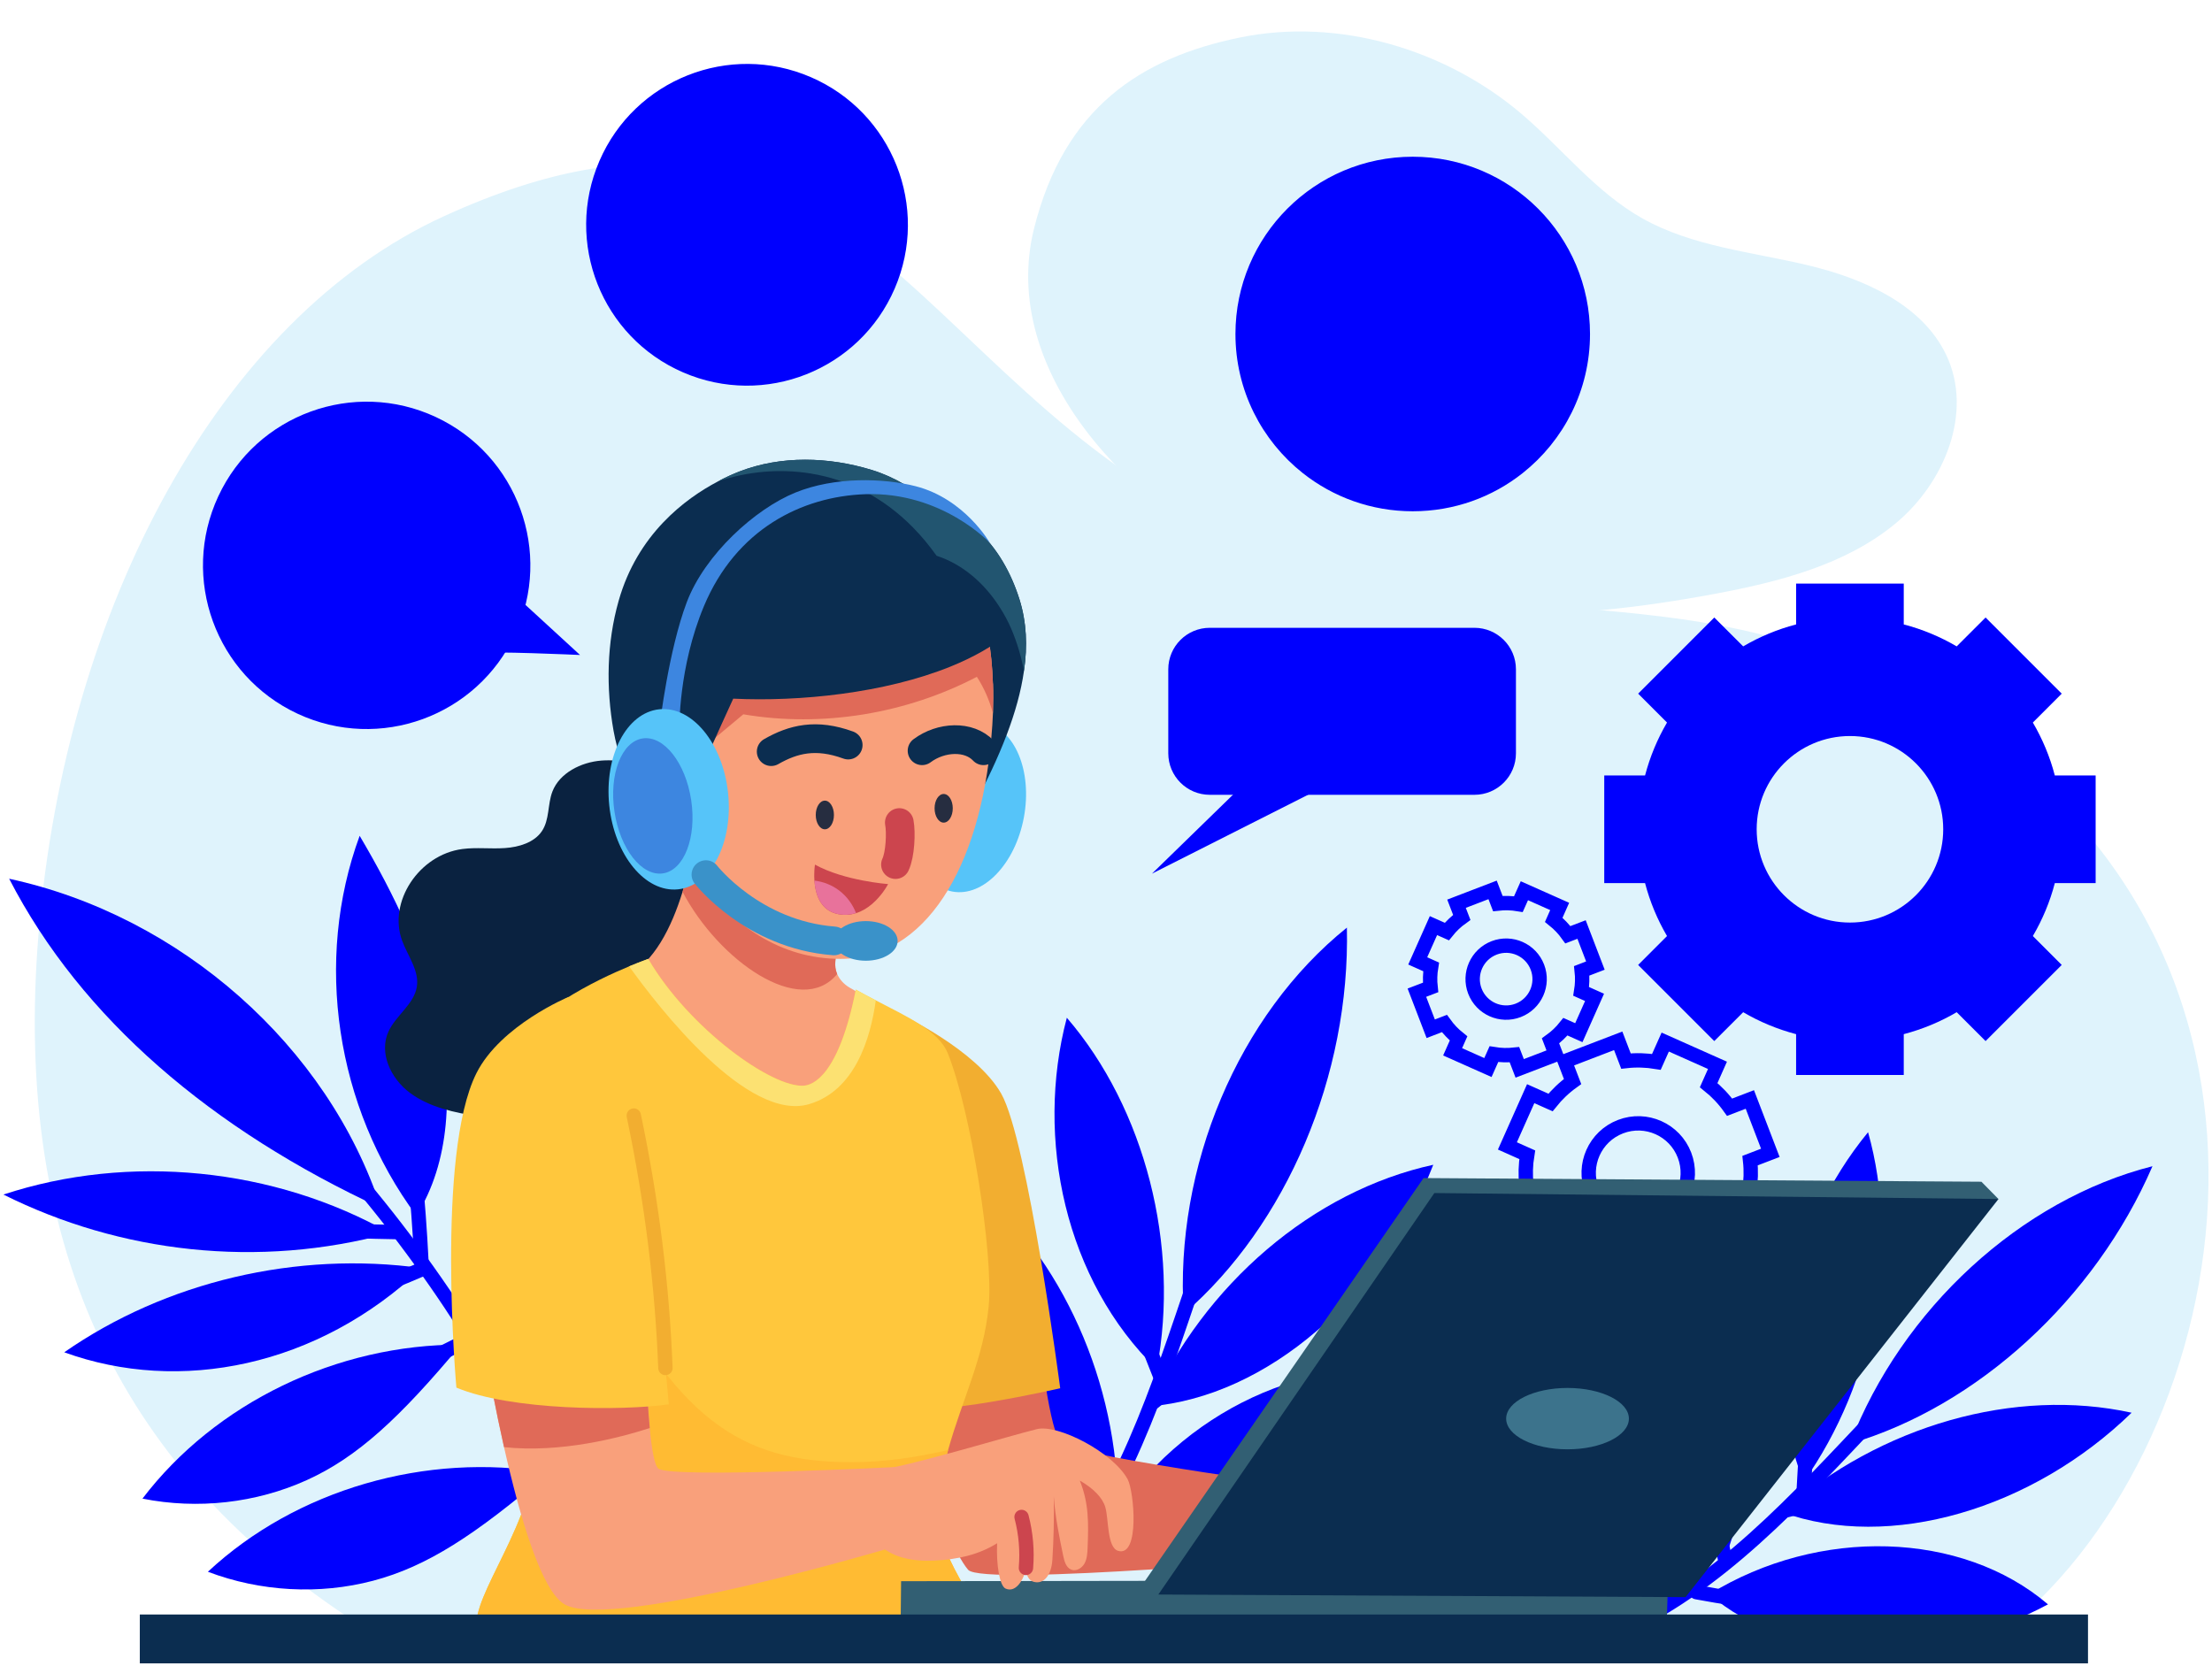 <svg width="154" height="116" viewBox="0 0 154 116" fill="none" xmlns="http://www.w3.org/2000/svg">
<path d="M139.102 113.893C155.438 101.471 162.714 67.026 136.188 50.136C118.627 38.956 107.705 45.334 87.949 37.938C63.831 28.911 60.236 1.639 30.9 15.058C15.358 22.165 4.584 42.196 2.688 64.962C0.831 87.257 8.732 102.555 24.88 113.022C62.799 114.636 100.794 114.343 139.102 113.893Z" fill="#DFF3FC"/>
<path d="M71.989 15.918C69.522 25.825 78.685 35.632 88.338 39.698C97.992 43.768 109.062 43.283 119.404 41.343C123.866 40.507 128.453 39.33 131.92 36.485C135.387 33.64 137.396 28.701 135.496 24.71C133.82 21.191 129.738 19.388 125.846 18.463C121.955 17.538 117.822 17.159 114.355 15.212C111.068 13.365 108.736 10.307 105.877 7.885C100.594 3.417 93.174 1.201 86.306 2.615C79.435 4.029 74.087 7.496 71.989 15.918Z" fill="#DFF3FC"/>
<path d="M145.899 61.486V53.991H143.057C142.715 52.68 142.195 51.445 141.528 50.306L143.538 48.294L138.237 42.993L136.225 45.003C135.087 44.336 133.851 43.816 132.54 43.475V40.633H125.045V43.475C123.735 43.816 122.499 44.336 121.361 45.003L119.348 42.993L114.048 48.294L116.058 50.306C115.391 51.444 114.874 52.68 114.529 53.991H111.688V61.486H114.529C114.874 62.796 115.391 64.032 116.058 65.17L114.048 67.183L119.348 72.483L121.361 70.473C122.499 71.14 123.735 71.657 125.045 72.002V74.844H132.54V72.002C133.851 71.657 135.086 71.14 136.225 70.473L138.237 72.483L143.538 67.183L141.528 65.17C142.195 64.032 142.715 62.796 143.057 61.486H145.899ZM128.795 64.232C125.208 64.232 122.3 61.323 122.3 57.736C122.3 54.153 125.208 51.245 128.795 51.245C132.379 51.245 135.287 54.153 135.287 57.736C135.287 61.324 132.379 64.232 128.795 64.232Z" fill="#0000FE"/>
<path d="M123.251 80.265L121.825 76.548L120.416 77.089C119.997 76.504 119.504 75.99 118.957 75.553L119.571 74.172L115.934 72.552L115.318 73.931C114.627 73.817 113.915 73.794 113.2 73.874L112.66 72.465L108.943 73.891L109.483 75.3C108.899 75.719 108.385 76.212 107.947 76.759L106.567 76.145L104.946 79.782L106.326 80.398C106.212 81.089 106.191 81.8 106.269 82.516L104.859 83.056L106.285 86.773L107.695 86.232C108.115 86.817 108.606 87.331 109.154 87.769L108.54 89.149L112.177 90.769L112.792 89.39C113.483 89.504 114.195 89.525 114.91 89.447L115.451 90.856L119.168 89.431L118.627 88.021C119.211 87.601 119.726 87.11 120.163 86.562L121.544 87.176L123.164 83.539L121.785 82.924C121.899 82.232 121.921 81.521 121.842 80.806L123.251 80.265ZM115.292 84.881C113.513 85.564 111.517 84.675 110.834 82.896C110.152 81.118 111.041 79.123 112.821 78.441C114.598 77.759 116.593 78.648 117.275 80.425C117.958 82.204 117.069 84.199 115.292 84.881Z" stroke="#0000FE" stroke-miterlimit="10"/>
<path d="M111.072 67.227L110.109 64.716L109.156 65.081C108.874 64.686 108.54 64.339 108.171 64.043L108.585 63.11L106.128 62.016L105.711 62.948C105.244 62.871 104.763 62.855 104.28 62.909L103.915 61.957L101.403 62.921L101.769 63.873C101.373 64.156 101.026 64.489 100.731 64.858L99.798 64.444L98.703 66.901L99.635 67.318C99.558 67.785 99.544 68.265 99.597 68.749L98.644 69.114L99.608 71.626L100.56 71.26C100.844 71.655 101.176 72.002 101.546 72.298L101.132 73.231L103.589 74.326L104.005 73.394C104.473 73.471 104.953 73.485 105.436 73.432L105.802 74.384L108.313 73.421L107.948 72.469C108.343 72.185 108.69 71.853 108.986 71.483L109.919 71.898L111.013 69.44L110.081 69.024C110.158 68.557 110.174 68.076 110.12 67.593L111.072 67.227ZM105.694 70.346C104.492 70.807 103.144 70.207 102.682 69.005C102.222 67.804 102.822 66.456 104.024 65.994C105.225 65.534 106.573 66.134 107.034 67.335C107.496 68.537 106.895 69.885 105.694 70.346Z" stroke="#0000FE" stroke-miterlimit="10"/>
<path d="M110.197 23.254C110.197 27.02 108.437 30.378 105.698 32.547C103.681 34.147 101.132 35.096 98.354 35.096C95.584 35.096 93.034 34.147 91.011 32.547C88.269 30.378 86.512 27.02 86.512 23.254C86.512 16.714 91.814 11.412 98.354 11.412C104.894 11.412 110.197 16.714 110.197 23.254Z" fill="#0000FE" stroke="#0000FE" stroke-miterlimit="10"/>
<path d="M81.336 52.447V46.599C81.336 45.003 82.629 43.71 84.225 43.71H102.65C104.246 43.71 105.54 45.003 105.54 46.599V52.447C105.54 54.044 104.246 55.337 102.65 55.337H84.229C82.633 55.34 81.336 54.044 81.336 52.447Z" fill="#0000FE"/>
<path d="M89.116 52.141L80.199 60.827L94.651 53.524" fill="#0000FE"/>
<path d="M35.858 44.169C38.513 38.464 36.04 31.687 30.335 29.032C24.629 26.377 17.852 28.85 15.197 34.556C12.543 40.261 15.016 47.038 20.721 49.693C26.426 52.347 33.203 49.874 35.858 44.169Z" fill="#0000FE"/>
<path d="M21.391 45.946L21.258 44.195L22.708 43.204L24.291 43.964L24.424 45.715L22.974 46.706L21.391 45.946Z" fill="#0000FE"/>
<path d="M26.84 34.595L26.935 32.368L28.613 30.902L30.196 31.662L30.101 33.888L28.423 35.355L26.84 34.595Z" fill="#0000FE"/>
<path d="M33.438 45.492C33.844 45.304 40.382 45.602 40.382 45.602L35.669 41.276L33.438 45.492Z" fill="#0000FE"/>
<path d="M62.286 20.097C64.742 14.421 62.13 7.829 56.454 5.373C50.778 2.918 44.186 5.529 41.731 11.206C39.276 16.882 41.887 23.474 47.563 25.929C53.239 28.384 59.831 25.773 62.286 20.097Z" fill="#0000FE"/>
<path d="M82.412 91.478C81.749 81.24 86.228 70.645 93.771 64.584C94.005 74.873 89.571 85.286 82.412 91.478Z" fill="#0000FE"/>
<path d="M92.539 67.339C89.361 73.263 86.612 79.462 84.328 85.857C81.552 93.621 79.367 101.87 74.613 108.378" stroke="#0000FE" stroke-miterlimit="10" stroke-linecap="round"/>
<path d="M80.031 97.918C83.85 89.376 91.428 82.922 99.784 81.096C96.227 90.25 88.225 97.233 80.031 97.918Z" fill="#0000FE"/>
<path d="M97.734 82.978C92.027 88 86.224 92.881 80.324 97.618" stroke="#0000FE" stroke-miterlimit="10" stroke-linecap="round"/>
<path d="M77.777 105.358C82.879 97.739 92.291 93.762 100.079 95.936C94.351 103.459 84.919 107.446 77.777 105.358Z" fill="#0000FE"/>
<path d="M98.209 96.486C91.522 100.669 84.308 103.759 76.871 105.616" stroke="#0000FE" stroke-miterlimit="10" stroke-linecap="round"/>
<path d="M80.534 95.327C82.165 86.748 79.719 77.185 74.273 70.858C72.041 79.29 74.17 89.169 80.534 95.327Z" fill="#0000FE"/>
<path d="M74.832 73.046C75.905 81.027 77.814 88.502 80.773 95.809" stroke="#0000FE" stroke-miterlimit="10" stroke-linecap="round"/>
<path d="M77.733 102.634C77.038 93.814 72.518 85.53 65.906 80.958C66.288 85.63 67.53 90.133 69.501 94.226C71.768 98.929 75.098 101.911 77.733 102.634Z" fill="#0000FE"/>
<path d="M66.887 82.744C69.487 90.098 73.23 96.916 77.898 102.819" stroke="#0000FE" stroke-miterlimit="10" stroke-linecap="round"/>
<path d="M128.793 100.518C132.402 91.13 140.702 83.514 149.856 81.196C145.845 90.456 137.658 97.921 128.793 100.518Z" fill="#0000FE"/>
<path d="M147.639 83.146C142.403 87.126 137.429 91.526 132.792 96.29C127.157 102.076 121.842 108.53 114.973 112.39" stroke="#0000FE" stroke-miterlimit="10" stroke-linecap="round"/>
<path d="M124.051 105.282C130.927 99.231 140.27 96.576 148.403 98.358C141.509 105.062 131.574 108.017 124.051 105.282Z" fill="#0000FE"/>
<path d="M145.82 99.201C138.716 101.347 131.585 103.325 124.43 105.138" stroke="#0000FE" stroke-miterlimit="10" stroke-linecap="round"/>
<path d="M119.008 110.993C126.641 106.287 136.59 106.586 142.582 111.702C134.436 116.063 124.464 115.764 119.008 110.993Z" fill="#0000FE"/>
<path d="M140.706 111.426C133.083 112.424 125.436 112.231 118.105 110.852" stroke="#0000FE" stroke-miterlimit="10" stroke-linecap="round"/>
<path d="M125.559 103.181C130.516 96.204 132.274 86.686 130.055 78.829C124.623 85.427 122.456 95.097 125.559 103.181Z" fill="#0000FE"/>
<path d="M129.655 81.003C127.329 88.55 125.957 95.988 125.578 103.707" stroke="#0000FE" stroke-miterlimit="10" stroke-linecap="round"/>
<path d="M120.087 108.547C123.086 100.408 122.488 91.182 118.518 84.412C116.942 88.729 116.192 93.246 116.258 97.697C116.33 102.809 118.05 106.827 120.087 108.547Z" fill="#0000FE"/>
<path d="M118.649 86.4C117.934 94.013 118.447 101.616 120.153 108.778" stroke="#0000FE" stroke-miterlimit="10" stroke-linecap="round"/>
<path d="M26.524 84.105C22.845 72.853 12.579 63.761 0.637 61.181C5.658 70.915 14.764 78.662 26.524 84.105Z" fill="#0000FE"/>
<path d="M27.145 85.85C19.087 81.293 8.991 80.288 0.238 83.169C8.356 87.224 17.975 88.354 27.145 85.85Z" fill="#0000FE"/>
<path d="M29.375 88.29C20.666 87.083 11.546 89.23 4.473 94.151C12.493 97.066 22.115 95.175 29.375 88.29Z" fill="#0000FE"/>
<path d="M32.091 93.62C23.467 93.585 14.987 97.683 9.918 104.339C13.756 105.108 17.832 104.648 21.354 103.053C24.875 101.458 27.825 98.737 32.091 93.62Z" fill="#0000FE"/>
<path d="M38.169 102.538C29.665 101.081 20.605 103.716 14.473 109.431C18.133 110.821 22.231 111.044 25.975 110.056C29.72 109.069 33.092 106.876 38.169 102.538Z" fill="#0000FE"/>
<path d="M28.988 84.637C23.372 77.068 21.849 66.869 25.039 58.192C27.475 62.317 29.577 66.679 30.558 71.316C31.539 75.952 31.349 80.896 28.988 84.637Z" fill="#0000FE"/>
<path d="M32.42 91.94C31.09 83.898 33.839 75.376 39.647 69.552C40.315 77.871 37.77 86.347 32.42 91.94Z" fill="#0000FE"/>
<path d="M3.25 63.197C20.341 74.133 33.708 90.432 40.764 108.951" stroke="#0000FE" stroke-miterlimit="10" stroke-linecap="round"/>
<path d="M25.57 62.182C27.649 70.624 28.914 79.242 29.342 87.885" stroke="#0000FE" stroke-miterlimit="10" stroke-linecap="round"/>
<path d="M38.371 72.817C37.69 79.627 35.585 86.283 32.223 92.279" stroke="#0000FE" stroke-miterlimit="10" stroke-linecap="round"/>
<path d="M3.836 83.365C11.672 84.855 19.636 85.663 27.602 85.781" stroke="#0000FE" stroke-miterlimit="10" stroke-linecap="round"/>
<path d="M8.559 93.482C15.784 92.957 22.892 91.206 29.462 88.331" stroke="#0000FE" stroke-miterlimit="10" stroke-linecap="round"/>
<path d="M12.887 103.124C19.553 99.798 26.221 96.469 32.888 93.143" stroke="#0000FE" stroke-miterlimit="10" stroke-linecap="round"/>
<path d="M17.223 108.996C25.927 107.317 28.513 105.312 38.174 102.539" stroke="#0000FE" stroke-miterlimit="10" stroke-linecap="round"/>
<path d="M72.33 93.053C72.33 93.053 73.083 99.957 73.926 100.511C75.433 101.505 92.874 103.803 92.874 103.803L92.302 108.341C92.302 108.341 68.415 110.487 67.4 109.294C65.639 107.223 62.543 97.233 62.543 97.233L72.33 93.053Z" fill="#E06A58"/>
<path d="M60.812 75.279L62.742 70.645C62.742 70.645 67.978 73.105 69.705 76.142C71.552 79.39 73.812 96.655 73.812 96.655C73.812 96.655 64.569 98.784 62.87 97.88C61.17 96.975 60.812 75.279 60.812 75.279Z" fill="#F2AE30"/>
<path d="M46.112 53.772C44.761 53.276 43.33 52.843 41.881 52.953C40.433 53.063 38.954 53.83 38.462 55.103C38.111 56.005 38.273 57.067 37.719 57.879C37.189 58.657 36.136 58.98 35.153 59.045C34.165 59.114 33.171 58.983 32.191 59.111C29.164 59.513 27.003 62.802 27.997 65.495C28.393 66.569 29.205 67.594 29.019 68.712C28.823 69.909 27.567 70.697 27.051 71.808C26.367 73.287 27.186 75.079 28.538 76.087C29.889 77.092 31.647 77.474 33.353 77.728C35.703 78.079 38.128 78.244 40.45 77.749C42.772 77.253 44.991 76.029 46.192 74.116C46.725 73.27 47.048 72.314 47.667 71.519C48.947 69.878 51.214 69.242 52.999 68.079C54.95 66.803 56.381 64.319 55.232 62.375C54.124 60.507 51.242 60.091 50.086 58.251C49.608 57.49 49.494 56.586 49.184 55.757C48.868 54.924 48.111 54.505 46.112 53.772Z" fill="#0A2240"/>
<path d="M53.992 76.686C54.332 77.078 54.735 77.508 55.292 77.546C55.88 77.587 56.372 77.171 56.751 76.768C58.705 74.701 59.995 72.162 60.517 69.544C60.032 69.269 59.565 69.004 59.142 68.757C58.749 68.523 58.453 68.196 58.285 67.814C58.168 67.532 58.127 67.236 58.158 66.927C58.433 64.34 58.677 62.898 59.585 60.273C55.272 59.3 51.202 58.144 48.863 56.19C48.577 57.394 48.24 59.751 47.521 62.086C46.754 64.56 45.557 67.006 43.527 68.058C47.511 70.411 51.064 73.335 53.992 76.686Z" fill="#F9A07B"/>
<path d="M58.156 66.93C58.125 67.24 58.166 67.539 58.283 67.817C55.731 70.913 50.024 66.868 47.52 62.09C48.239 59.754 48.576 57.398 48.861 56.194C51.197 58.148 55.27 59.307 59.584 60.277C58.675 62.902 58.431 64.34 58.156 66.93Z" fill="#E06A58"/>
<path d="M65.263 104.357C64.699 108.093 68.731 112.114 68.831 114.11C60.268 114.11 42.332 114.632 33.199 113.391C32.783 111.086 37.293 105.902 37.293 100.783C37.293 100.105 37.265 99.362 37.21 98.564C37.066 96.28 36.728 93.562 36.353 90.776C35.335 83.301 33.98 75.306 34.981 73.648C36.942 70.418 41.527 68.223 43.801 67.281C44.582 66.957 45.091 66.782 45.129 66.761C47.981 71.626 53.784 75.774 55.975 75.588C56.584 75.54 58.39 74.911 59.584 68.901C60.048 69.166 60.513 69.41 60.974 69.647C63.24 70.827 65.367 71.801 65.979 73.318C67.596 77.312 69.181 87.381 68.831 90.962C68.476 94.574 67.025 97.333 66.006 100.958C65.769 101.808 65.552 102.709 65.377 103.679C65.332 103.896 65.298 104.123 65.263 104.357Z" fill="#FFC73C"/>
<path d="M68.831 114.109C60.268 114.109 42.332 114.632 33.199 113.391C32.783 111.086 37.293 105.902 37.293 100.783C37.293 100.105 37.265 99.362 37.21 98.564C37.066 96.28 36.728 93.562 36.353 90.776C37.974 92.486 40.337 85.262 41.383 87.377C47.042 98.798 51.503 101.801 59.257 101.801C61.569 101.801 63.702 101.481 66.006 100.958C65.769 101.808 65.552 102.709 65.377 103.679C65.335 103.9 65.298 104.127 65.263 104.361C64.699 108.089 68.731 112.111 68.831 114.109Z" fill="#FFBB33"/>
<path d="M60.973 69.647C60.605 72.32 59.515 75.922 56.343 76.871C52.057 78.155 45.855 70.146 43.801 67.281C44.582 66.957 45.091 66.782 45.129 66.761C47.98 71.626 53.784 75.774 55.975 75.588C56.584 75.54 58.39 74.911 59.584 68.901C60.048 69.162 60.512 69.407 60.973 69.647Z" fill="#FCE172"/>
<path d="M62.734 110.088L62.703 113.071L116.023 113.387L116.133 110.006L62.734 110.088Z" fill="#325F73"/>
<path d="M139.134 83.48L137.947 82.276L99.109 82.021L79.625 110.198L80.643 111.017L139.134 83.48Z" fill="#325F73"/>
<path d="M99.86 83.064L80.644 111.017L117.349 111.199L139.135 83.48L99.86 83.064Z" fill="#0B2D50"/>
<path d="M109.132 100.907C111.491 100.907 113.404 99.95 113.404 98.77C113.404 97.591 111.491 96.634 109.132 96.634C106.772 96.634 104.859 97.591 104.859 98.77C104.859 99.95 106.772 100.907 109.132 100.907Z" fill="#3C738C"/>
<path d="M63.524 55.469C64.129 52.221 66.356 49.911 68.499 50.311C70.641 50.71 71.887 53.666 71.282 56.914C70.676 60.162 68.449 62.472 66.307 62.073C64.165 61.674 62.919 58.717 63.524 55.469Z" fill="#56C4F9"/>
<path d="M71.288 46.72C70.889 49.548 69.627 52.664 67.787 56.108C67.14 53.287 66.727 49.85 66.156 46.414C65.575 42.97 64.835 39.527 63.552 36.713C63.263 36.09 62.95 35.495 62.609 34.945C63.37 34.873 64.14 34.945 64.873 35.148C66.018 35.454 67.092 36.046 67.969 36.837C69.427 38.134 70.404 39.902 70.986 41.766C71.464 43.314 71.55 44.959 71.288 46.72Z" fill="#0B2D50"/>
<path d="M69.129 49.644C69.108 50.201 69.07 50.769 69.019 51.333C68.234 60.483 64.392 66.761 58.513 66.761C50.212 66.761 44.832 57.453 44.832 48.333C44.832 39.338 50.343 32.826 56.793 33.579C60.512 34.006 63.229 35.241 65.159 37.05C66.435 38.254 67.357 39.709 67.987 41.364C68.706 43.218 69.053 45.316 69.125 47.577C69.125 47.583 69.132 47.59 69.132 47.597C69.16 48.264 69.153 48.946 69.129 49.644Z" fill="#F9A07B"/>
<path d="M69.128 49.644C68.881 48.76 68.513 47.896 68.01 47.122C63.115 49.682 57.281 50.669 51.749 49.733C50.697 50.611 49.668 51.474 48.633 52.337C48.654 48.175 48.712 45.358 50.336 43.342C51.859 41.45 54.402 40.738 56.81 40.428C59.52 40.074 62.276 40.088 64.98 40.48C66.015 40.624 67.088 40.848 67.99 41.371C68.709 43.225 69.056 45.323 69.128 47.583C69.128 47.59 69.135 47.597 69.135 47.604C69.159 48.264 69.152 48.946 69.128 49.644Z" fill="#E06A58"/>
<path d="M70.326 44.009C69.187 44.972 67.759 45.77 66.156 46.417C61.595 48.258 55.668 48.866 51.048 48.643C48.778 53.631 47.859 55.42 47.278 59.771C45.059 57.69 43.253 53.879 42.716 50.882C42.186 47.896 42.238 44.763 43.071 41.828C44.381 37.201 47.687 34.725 49.978 33.521C50.549 33.208 51.065 32.991 51.464 32.833C54.392 31.701 57.691 31.804 60.694 32.722C62.331 33.232 63.711 34.092 64.87 35.151C67.212 37.267 68.661 40.132 69.596 42.279C69.892 42.936 70.13 43.531 70.326 44.009Z" fill="#0B2D50"/>
<path d="M71.288 46.72C71.099 45.719 70.817 44.749 70.418 43.813C70.194 43.283 69.919 42.771 69.599 42.275C68.557 40.638 67.04 39.289 65.206 38.694C64.683 37.962 64.133 37.301 63.555 36.716C61.474 34.601 59.032 33.39 56.445 32.967C54.291 32.619 52.052 32.815 49.984 33.517C50.555 33.204 51.071 32.987 51.471 32.829C54.398 31.697 57.697 31.801 60.7 32.719C62.337 33.228 63.717 34.088 64.876 35.148C66.022 35.454 67.095 36.046 67.972 36.837C69.431 38.134 70.408 39.902 70.989 41.766C71.464 43.314 71.55 44.959 71.288 46.72Z" fill="#225570"/>
<path d="M53.691 52.331C55.226 51.453 56.818 51.058 59.051 51.873" stroke="#0B2D50" stroke-width="2" stroke-miterlimit="10" stroke-linecap="round"/>
<path d="M64.195 52.269C65.509 51.288 67.456 51.188 68.471 52.269" stroke="#0B2D50" stroke-width="2" stroke-miterlimit="10" stroke-linecap="round"/>
<path d="M62.612 57.27C62.746 57.965 62.674 59.503 62.344 60.194" stroke="#CC454E" stroke-width="2" stroke-miterlimit="10" stroke-linecap="round"/>
<path d="M57.426 57.738C57.776 57.738 58.059 57.292 58.059 56.741C58.059 56.19 57.776 55.743 57.426 55.743C57.076 55.743 56.793 56.19 56.793 56.741C56.793 57.292 57.076 57.738 57.426 57.738Z" fill="#262D40"/>
<path d="M65.699 57.274C66.049 57.274 66.332 56.827 66.332 56.276C66.332 55.725 66.049 55.279 65.699 55.279C65.35 55.279 65.066 55.725 65.066 56.276C65.066 56.827 65.35 57.274 65.699 57.274Z" fill="#262D40"/>
<path d="M61.829 61.553C61.829 61.553 61.705 61.794 61.468 62.121C61.096 62.62 60.463 63.308 59.6 63.576H59.596C59.232 63.693 58.836 63.734 58.396 63.655C57.102 63.425 56.762 62.231 56.7 61.312C56.686 61.133 56.686 60.968 56.689 60.817C56.696 60.446 56.738 60.198 56.738 60.198C58.798 61.333 61.829 61.553 61.829 61.553Z" fill="#CC454E"/>
<path d="M59.596 63.572C59.231 63.689 58.836 63.731 58.395 63.652C57.102 63.421 56.761 62.227 56.699 61.309C57.325 61.385 57.931 61.625 58.433 62.007C58.959 62.41 59.362 62.957 59.596 63.572Z" fill="#E8729B"/>
<path d="M47.296 50.752C47.296 50.752 47.224 46.462 49.009 42.2C51.248 36.85 55.813 34.563 60.241 34.408C65.576 34.219 68.916 37.8 68.916 37.8C68.916 37.8 67.179 34.735 63.753 33.854C61.503 33.276 58.108 33.184 55.383 34.291C52.576 35.43 49.078 38.591 47.812 41.931C46.549 45.272 45.934 50.473 45.934 50.473L47.296 50.752Z" fill="#3D86E0"/>
<path d="M47.205 61.918C49.49 61.68 51.05 58.682 50.69 55.22C50.33 51.758 48.187 49.145 45.902 49.382C43.618 49.62 42.057 52.618 42.417 56.08C42.777 59.542 44.921 62.155 47.205 61.918Z" fill="#56C4F9"/>
<path d="M44.744 51.412C46.219 51.191 47.731 53.114 48.121 55.709C48.511 58.303 47.631 60.586 46.156 60.808C44.681 61.029 43.17 59.106 42.78 56.511C42.39 53.917 43.27 51.634 44.744 51.412Z" fill="#3D86E0"/>
<path d="M60.278 66.889C61.501 66.889 62.493 66.271 62.493 65.509C62.493 64.747 61.501 64.13 60.278 64.13C59.054 64.13 58.062 64.747 58.062 65.509C58.062 66.271 59.054 66.889 60.278 66.889Z" fill="#3A92C9"/>
<path d="M49.148 60.896C49.148 60.896 52.403 65.079 58.062 65.509" stroke="#3A92C9" stroke-width="2" stroke-miterlimit="10" stroke-linecap="round"/>
<path d="M62.701 102.125L62.488 107.625C62.488 107.625 42.594 113.587 39.309 111.702C37.706 110.78 36.209 105.709 35.091 100.759C33.922 95.558 33.172 90.494 33.172 90.494L44.834 88.21C44.834 88.21 44.84 95.32 45.236 99.431C45.377 100.962 45.58 102.076 45.852 102.259C46.88 102.936 62.701 102.125 62.701 102.125Z" fill="#F9A07B"/>
<path d="M45.236 99.424C43.117 100.112 39.027 101.175 35.091 100.755C33.922 95.554 33.172 90.49 33.172 90.49L44.834 88.206C44.834 88.203 44.84 95.313 45.236 99.424Z" fill="#E06A58"/>
<path d="M62.132 102.18C65.09 101.547 70.099 100.026 72.176 99.503C73.652 99.132 77.495 101.12 78.509 102.995C78.953 103.814 79.373 108.451 77.835 107.973C77.065 107.732 77.192 105.743 76.951 104.932C76.755 104.271 76.129 103.631 75.176 103.081C75.812 104.667 75.788 106.05 75.719 107.763C75.706 108.141 75.682 108.537 75.499 108.864C75.314 109.19 74.915 109.424 74.571 109.28C74.22 109.135 74.099 108.698 74.02 108.317C73.748 106.996 73.473 105.675 73.363 104.182C73.391 105.651 73.36 107.123 73.267 108.588C73.198 109.71 72.641 110.326 71.956 110.129C71.65 110.043 71.526 109.761 71.395 109.39C71.189 110.109 70.673 110.903 70.006 110.601C69.6 110.418 69.349 108.953 69.421 107.446C68.141 108.241 66.696 108.578 65.031 108.654C63.538 108.722 62.011 108.444 61.113 107.429C61.203 105.843 61.726 103.497 62.132 102.18Z" fill="#F9A07B"/>
<path d="M71.427 109.163C71.527 107.973 71.424 106.765 71.121 105.616" stroke="#CC454E" stroke-miterlimit="10" stroke-linecap="round"/>
<path d="M43.525 76.672C42.678 74.288 39.579 69.41 39.579 69.41C39.579 69.41 34.849 71.378 33.17 74.718C30.329 80.373 31.773 96.61 31.773 96.61C35.602 98.213 43.287 98.237 46.559 97.776C46.559 97.776 45.221 81.436 43.525 76.672Z" fill="#FFC73C"/>
<path d="M44.125 77.67C45.415 83.844 46.106 89.603 46.327 95.245" stroke="#F2AE30" stroke-miterlimit="10" stroke-linecap="round"/>
<path d="M145.367 112.407H9.734V115.809H145.367V112.407Z" fill="#0B2D50"/>
</svg>
